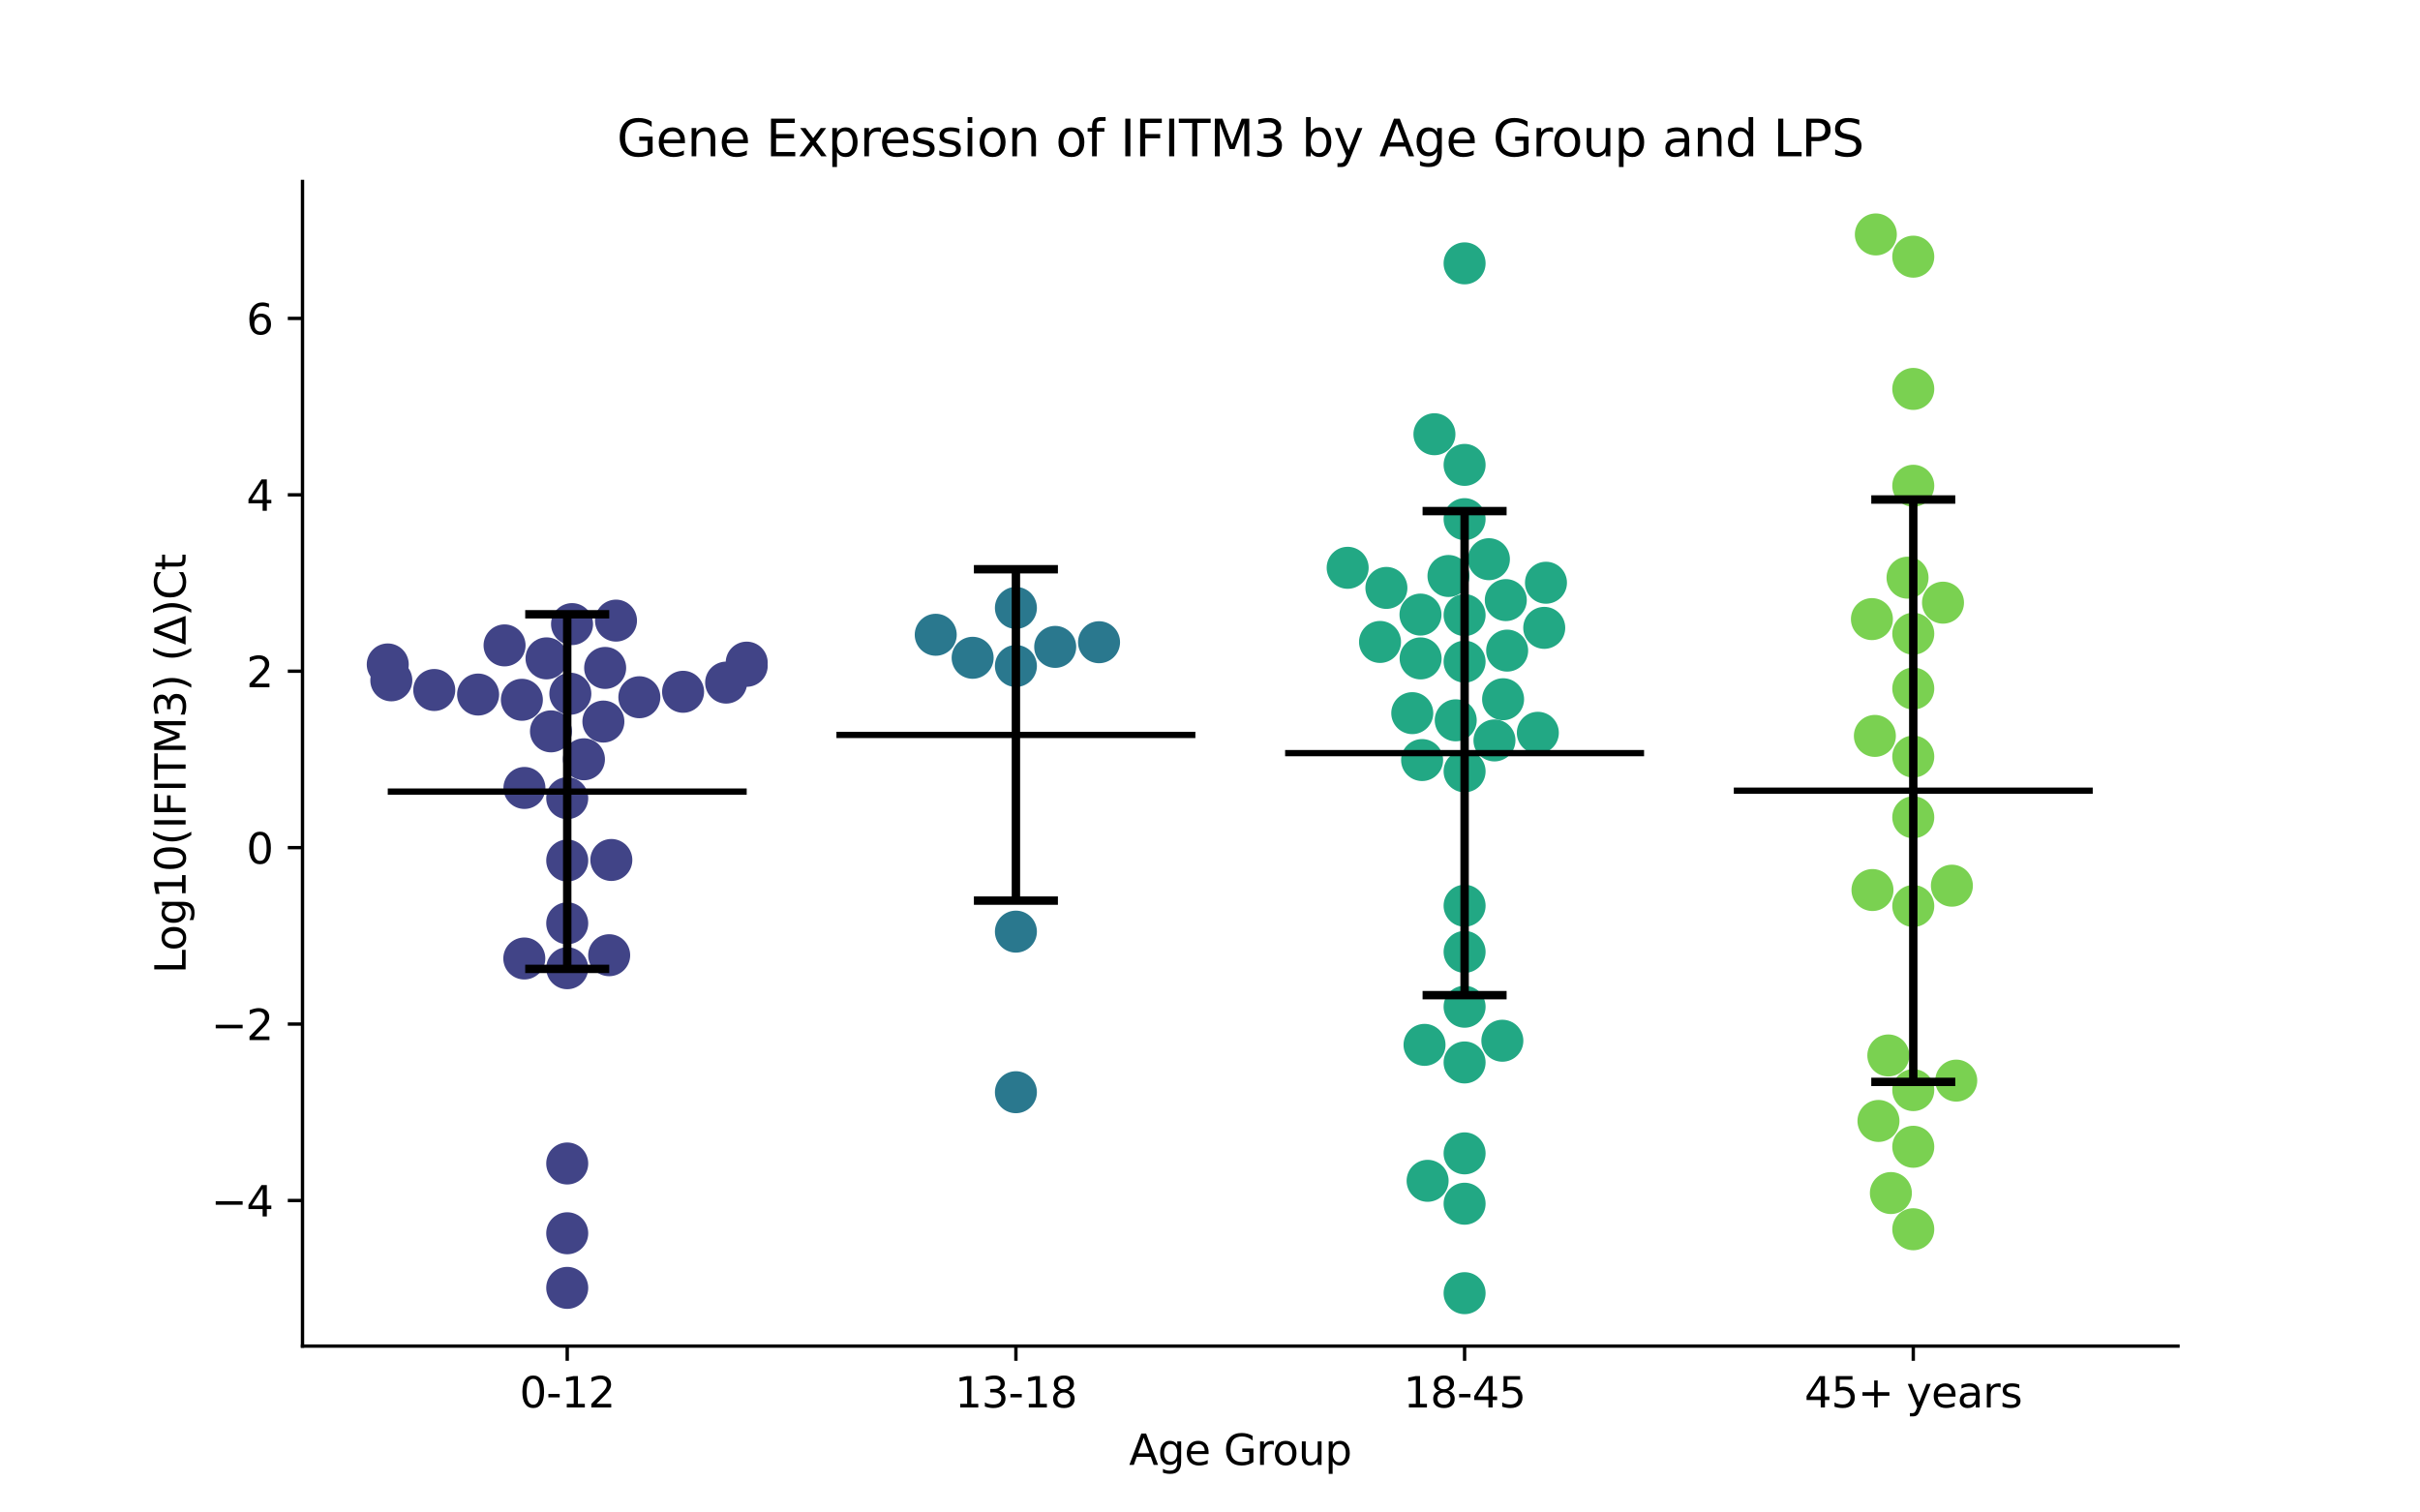 <?xml version="1.0" encoding="utf-8" standalone="no"?>
<!DOCTYPE svg PUBLIC "-//W3C//DTD SVG 1.1//EN"
  "http://www.w3.org/Graphics/SVG/1.1/DTD/svg11.dtd">
<svg xmlns:xlink="http://www.w3.org/1999/xlink" width="576pt" height="360pt" viewBox="0 0 576 360" xmlns="http://www.w3.org/2000/svg" version="1.1">
 <defs>
  <style type="text/css">*{stroke-linejoin: round; stroke-linecap: butt}</style>
 </defs>
 <g id="figure_1">
  <g id="patch_1">
   <path d="M 0 360 
L 576 360 
L 576 0 
L 0 0 
z
" style="fill: #ffffff"/>
  </g>
  <g id="axes_1">
   <g id="patch_2">
    <path d="M 72 320.4 
L 518.4 320.4 
L 518.4 43.2 
L 72 43.2 
z
" style="fill: #ffffff"/>
   </g>
   <g id="PathCollection_1">
    <defs>
     <path id="C0_0_b5fef7a6fe" d="M 0 5 
C 1.326 5 2.598 4.473 3.536 3.536 
C 4.473 2.598 5 1.326 5 -0 
C 5 -1.326 4.473 -2.598 3.536 -3.536 
C 2.598 -4.473 1.326 -5 0 -5 
C -1.326 -5 -2.598 -4.473 -3.536 -3.536 
C -4.473 -2.598 -5 -1.326 -5 0 
C -5 1.326 -4.473 2.598 -3.536 3.536 
C -2.598 4.473 -1.326 5 0 5 
z
"/>
    </defs>
    <g clip-path="url(#pae65659260)">
     <use xlink:href="#C0_0_b5fef7a6fe" x="152.177" y="165.957" style="fill: #414487"/>
    </g>
    <g clip-path="url(#pae65659260)">
     <use xlink:href="#C0_0_b5fef7a6fe" x="135.009" y="219.764" style="fill: #414487"/>
    </g>
    <g clip-path="url(#pae65659260)">
     <use xlink:href="#C0_0_b5fef7a6fe" x="144.993" y="227.361" style="fill: #414487"/>
    </g>
    <g clip-path="url(#pae65659260)">
     <use xlink:href="#C0_0_b5fef7a6fe" x="145.508" y="204.691" style="fill: #414487"/>
    </g>
    <g clip-path="url(#pae65659260)">
     <use xlink:href="#C0_0_b5fef7a6fe" x="144.037" y="158.98" style="fill: #414487"/>
    </g>
    <g clip-path="url(#pae65659260)">
     <use xlink:href="#C0_0_b5fef7a6fe" x="124.794" y="228.141" style="fill: #414487"/>
    </g>
    <g clip-path="url(#pae65659260)">
     <use xlink:href="#C0_0_b5fef7a6fe" x="135.009" y="230.456" style="fill: #414487"/>
    </g>
    <g clip-path="url(#pae65659260)">
     <use xlink:href="#C0_0_b5fef7a6fe" x="92.291" y="158.15" style="fill: #414487"/>
    </g>
    <g clip-path="url(#pae65659260)">
     <use xlink:href="#C0_0_b5fef7a6fe" x="93.14" y="161.934" style="fill: #414487"/>
    </g>
    <g clip-path="url(#pae65659260)">
     <use xlink:href="#C0_0_b5fef7a6fe" x="135.751" y="165.122" style="fill: #414487"/>
    </g>
    <g clip-path="url(#pae65659260)">
     <use xlink:href="#C0_0_b5fef7a6fe" x="143.616" y="171.747" style="fill: #414487"/>
    </g>
    <g clip-path="url(#pae65659260)">
     <use xlink:href="#C0_0_b5fef7a6fe" x="124.215" y="166.563" style="fill: #414487"/>
    </g>
    <g clip-path="url(#pae65659260)">
     <use xlink:href="#C0_0_b5fef7a6fe" x="135.009" y="293.541" style="fill: #414487"/>
    </g>
    <g clip-path="url(#pae65659260)">
     <use xlink:href="#C0_0_b5fef7a6fe" x="135.009" y="306.54" style="fill: #414487"/>
    </g>
    <g clip-path="url(#pae65659260)">
     <use xlink:href="#C0_0_b5fef7a6fe" x="130.081" y="156.705" style="fill: #414487"/>
    </g>
    <g clip-path="url(#pae65659260)">
     <use xlink:href="#C0_0_b5fef7a6fe" x="135.009" y="204.823" style="fill: #414487"/>
    </g>
    <g clip-path="url(#pae65659260)">
     <use xlink:href="#C0_0_b5fef7a6fe" x="135.009" y="276.933" style="fill: #414487"/>
    </g>
    <g clip-path="url(#pae65659260)">
     <use xlink:href="#C0_0_b5fef7a6fe" x="146.618" y="147.718" style="fill: #414487"/>
    </g>
    <g clip-path="url(#pae65659260)">
     <use xlink:href="#C0_0_b5fef7a6fe" x="135.009" y="189.977" style="fill: #414487"/>
    </g>
    <g clip-path="url(#pae65659260)">
     <use xlink:href="#C0_0_b5fef7a6fe" x="172.834" y="162.474" style="fill: #414487"/>
    </g>
    <g clip-path="url(#pae65659260)">
     <use xlink:href="#C0_0_b5fef7a6fe" x="113.797" y="165.317" style="fill: #414487"/>
    </g>
    <g clip-path="url(#pae65659260)">
     <use xlink:href="#C0_0_b5fef7a6fe" x="124.823" y="187.547" style="fill: #414487"/>
    </g>
    <g clip-path="url(#pae65659260)">
     <use xlink:href="#C0_0_b5fef7a6fe" x="131.141" y="174.078" style="fill: #414487"/>
    </g>
    <g clip-path="url(#pae65659260)">
     <use xlink:href="#C0_0_b5fef7a6fe" x="120.095" y="153.616" style="fill: #414487"/>
    </g>
    <g clip-path="url(#pae65659260)">
     <use xlink:href="#C0_0_b5fef7a6fe" x="138.988" y="180.723" style="fill: #414487"/>
    </g>
    <g clip-path="url(#pae65659260)">
     <use xlink:href="#C0_0_b5fef7a6fe" x="103.359" y="164.234" style="fill: #414487"/>
    </g>
    <g clip-path="url(#pae65659260)">
     <use xlink:href="#C0_0_b5fef7a6fe" x="162.588" y="164.657" style="fill: #414487"/>
    </g>
    <g clip-path="url(#pae65659260)">
     <use xlink:href="#C0_0_b5fef7a6fe" x="177.726" y="157.72" style="fill: #414487"/>
    </g>
    <g clip-path="url(#pae65659260)">
     <use xlink:href="#C0_0_b5fef7a6fe" x="177.726" y="158.475" style="fill: #414487"/>
    </g>
    <g clip-path="url(#pae65659260)">
     <use xlink:href="#C0_0_b5fef7a6fe" x="136.155" y="148.548" style="fill: #414487"/>
    </g>
   </g>
   <g id="PathCollection_2">
    <defs>
     <path id="C1_0_f30efcf7a9" d="M 0 5 
C 1.326 5 2.598 4.473 3.536 3.536 
C 4.473 2.598 5 1.326 5 -0 
C 5 -1.326 4.473 -2.598 3.536 -3.536 
C 2.598 -4.473 1.326 -5 0 -5 
C -1.326 -5 -2.598 -4.473 -3.536 -3.536 
C -4.473 -2.598 -5 -1.326 -5 0 
C -5 1.326 -4.473 2.598 -3.536 3.536 
C -2.598 4.473 -1.326 5 0 5 
z
"/>
    </defs>
    <g clip-path="url(#pae65659260)">
     <use xlink:href="#C1_0_f30efcf7a9" x="222.721" y="151.088" style="fill: #2a788e"/>
    </g>
    <g clip-path="url(#pae65659260)">
     <use xlink:href="#C1_0_f30efcf7a9" x="251.155" y="153.973" style="fill: #2a788e"/>
    </g>
    <g clip-path="url(#pae65659260)">
     <use xlink:href="#C1_0_f30efcf7a9" x="241.803" y="259.969" style="fill: #2a788e"/>
    </g>
    <g clip-path="url(#pae65659260)">
     <use xlink:href="#C1_0_f30efcf7a9" x="261.59" y="152.862" style="fill: #2a788e"/>
    </g>
    <g clip-path="url(#pae65659260)">
     <use xlink:href="#C1_0_f30efcf7a9" x="231.505" y="156.568" style="fill: #2a788e"/>
    </g>
    <g clip-path="url(#pae65659260)">
     <use xlink:href="#C1_0_f30efcf7a9" x="241.803" y="221.746" style="fill: #2a788e"/>
    </g>
    <g clip-path="url(#pae65659260)">
     <use xlink:href="#C1_0_f30efcf7a9" x="241.803" y="144.693" style="fill: #2a788e"/>
    </g>
    <g clip-path="url(#pae65659260)">
     <use xlink:href="#C1_0_f30efcf7a9" x="241.803" y="158.519" style="fill: #2a788e"/>
    </g>
   </g>
   <g id="PathCollection_3">
    <defs>
     <path id="C2_0_7b5f321990" d="M 0 5 
C 1.326 5 2.598 4.473 3.536 3.536 
C 4.473 2.598 5 1.326 5 -0 
C 5 -1.326 4.473 -2.598 3.536 -3.536 
C 2.598 -4.473 1.326 -5 0 -5 
C -1.326 -5 -2.598 -4.473 -3.536 -3.536 
C -4.473 -2.598 -5 -1.326 -5 0 
C -5 1.326 -4.473 2.598 -3.536 3.536 
C -2.598 4.473 -1.326 5 0 5 
z
"/>
    </defs>
    <g clip-path="url(#pae65659260)">
     <use xlink:href="#C2_0_7b5f321990" x="354.386" y="133.101" style="fill: #22a884"/>
    </g>
    <g clip-path="url(#pae65659260)">
     <use xlink:href="#C2_0_7b5f321990" x="357.76" y="166.431" style="fill: #22a884"/>
    </g>
    <g clip-path="url(#pae65659260)">
     <use xlink:href="#C2_0_7b5f321990" x="366.031" y="174.419" style="fill: #22a884"/>
    </g>
    <g clip-path="url(#pae65659260)">
     <use xlink:href="#C2_0_7b5f321990" x="344.761" y="137.097" style="fill: #22a884"/>
    </g>
    <g clip-path="url(#pae65659260)">
     <use xlink:href="#C2_0_7b5f321990" x="348.597" y="226.57" style="fill: #22a884"/>
    </g>
    <g clip-path="url(#pae65659260)">
     <use xlink:href="#C2_0_7b5f321990" x="348.597" y="110.654" style="fill: #22a884"/>
    </g>
    <g clip-path="url(#pae65659260)">
     <use xlink:href="#C2_0_7b5f321990" x="348.597" y="252.885" style="fill: #22a884"/>
    </g>
    <g clip-path="url(#pae65659260)">
     <use xlink:href="#C2_0_7b5f321990" x="348.597" y="215.582" style="fill: #22a884"/>
    </g>
    <g clip-path="url(#pae65659260)">
     <use xlink:href="#C2_0_7b5f321990" x="358.406" y="142.837" style="fill: #22a884"/>
    </g>
    <g clip-path="url(#pae65659260)">
     <use xlink:href="#C2_0_7b5f321990" x="338.484" y="180.907" style="fill: #22a884"/>
    </g>
    <g clip-path="url(#pae65659260)">
     <use xlink:href="#C2_0_7b5f321990" x="329.986" y="139.935" style="fill: #22a884"/>
    </g>
    <g clip-path="url(#pae65659260)">
     <use xlink:href="#C2_0_7b5f321990" x="348.597" y="183.597" style="fill: #22a884"/>
    </g>
    <g clip-path="url(#pae65659260)">
     <use xlink:href="#C2_0_7b5f321990" x="367.554" y="149.442" style="fill: #22a884"/>
    </g>
    <g clip-path="url(#pae65659260)">
     <use xlink:href="#C2_0_7b5f321990" x="346.489" y="171.45" style="fill: #22a884"/>
    </g>
    <g clip-path="url(#pae65659260)">
     <use xlink:href="#C2_0_7b5f321990" x="348.597" y="307.8" style="fill: #22a884"/>
    </g>
    <g clip-path="url(#pae65659260)">
     <use xlink:href="#C2_0_7b5f321990" x="357.585" y="247.715" style="fill: #22a884"/>
    </g>
    <g clip-path="url(#pae65659260)">
     <use xlink:href="#C2_0_7b5f321990" x="341.42" y="103.355" style="fill: #22a884"/>
    </g>
    <g clip-path="url(#pae65659260)">
     <use xlink:href="#C2_0_7b5f321990" x="348.597" y="146.406" style="fill: #22a884"/>
    </g>
    <g clip-path="url(#pae65659260)">
     <use xlink:href="#C2_0_7b5f321990" x="328.469" y="152.795" style="fill: #22a884"/>
    </g>
    <g clip-path="url(#pae65659260)">
     <use xlink:href="#C2_0_7b5f321990" x="336.143" y="169.743" style="fill: #22a884"/>
    </g>
    <g clip-path="url(#pae65659260)">
     <use xlink:href="#C2_0_7b5f321990" x="348.597" y="239.62" style="fill: #22a884"/>
    </g>
    <g clip-path="url(#pae65659260)">
     <use xlink:href="#C2_0_7b5f321990" x="348.597" y="274.523" style="fill: #22a884"/>
    </g>
    <g clip-path="url(#pae65659260)">
     <use xlink:href="#C2_0_7b5f321990" x="348.597" y="123.567" style="fill: #22a884"/>
    </g>
    <g clip-path="url(#pae65659260)">
     <use xlink:href="#C2_0_7b5f321990" x="358.728" y="154.859" style="fill: #22a884"/>
    </g>
    <g clip-path="url(#pae65659260)">
     <use xlink:href="#C2_0_7b5f321990" x="339.062" y="248.698" style="fill: #22a884"/>
    </g>
    <g clip-path="url(#pae65659260)">
     <use xlink:href="#C2_0_7b5f321990" x="348.597" y="286.509" style="fill: #22a884"/>
    </g>
    <g clip-path="url(#pae65659260)">
     <use xlink:href="#C2_0_7b5f321990" x="355.707" y="176.238" style="fill: #22a884"/>
    </g>
    <g clip-path="url(#pae65659260)">
     <use xlink:href="#C2_0_7b5f321990" x="348.597" y="62.684" style="fill: #22a884"/>
    </g>
    <g clip-path="url(#pae65659260)">
     <use xlink:href="#C2_0_7b5f321990" x="348.597" y="157.488" style="fill: #22a884"/>
    </g>
    <g clip-path="url(#pae65659260)">
     <use xlink:href="#C2_0_7b5f321990" x="338.129" y="156.715" style="fill: #22a884"/>
    </g>
    <g clip-path="url(#pae65659260)">
     <use xlink:href="#C2_0_7b5f321990" x="367.966" y="138.702" style="fill: #22a884"/>
    </g>
    <g clip-path="url(#pae65659260)">
     <use xlink:href="#C2_0_7b5f321990" x="320.766" y="135.149" style="fill: #22a884"/>
    </g>
    <g clip-path="url(#pae65659260)">
     <use xlink:href="#C2_0_7b5f321990" x="338.098" y="146.284" style="fill: #22a884"/>
    </g>
    <g clip-path="url(#pae65659260)">
     <use xlink:href="#C2_0_7b5f321990" x="339.795" y="281.057" style="fill: #22a884"/>
    </g>
   </g>
   <g id="PathCollection_4">
    <defs>
     <path id="C3_0_688015a60b" d="M 0 5 
C 1.326 5 2.598 4.473 3.536 3.536 
C 4.473 2.598 5 1.326 5 -0 
C 5 -1.326 4.473 -2.598 3.536 -3.536 
C 2.598 -4.473 1.326 -5 0 -5 
C -1.326 -5 -2.598 -4.473 -3.536 -3.536 
C -4.473 -2.598 -5 -1.326 -5 0 
C -5 1.326 -4.473 2.598 -3.536 3.536 
C -2.598 4.473 -1.326 5 0 5 
z
"/>
    </defs>
    <g clip-path="url(#pae65659260)">
     <use xlink:href="#C3_0_688015a60b" x="455.391" y="150.837" style="fill: #7ad151"/>
    </g>
    <g clip-path="url(#pae65659260)">
     <use xlink:href="#C3_0_688015a60b" x="455.391" y="61.092" style="fill: #7ad151"/>
    </g>
    <g clip-path="url(#pae65659260)">
     <use xlink:href="#C3_0_688015a60b" x="462.466" y="143.447" style="fill: #7ad151"/>
    </g>
    <g clip-path="url(#pae65659260)">
     <use xlink:href="#C3_0_688015a60b" x="464.581" y="210.811" style="fill: #7ad151"/>
    </g>
    <g clip-path="url(#pae65659260)">
     <use xlink:href="#C3_0_688015a60b" x="455.391" y="292.586" style="fill: #7ad151"/>
    </g>
    <g clip-path="url(#pae65659260)">
     <use xlink:href="#C3_0_688015a60b" x="445.681" y="211.845" style="fill: #7ad151"/>
    </g>
    <g clip-path="url(#pae65659260)">
     <use xlink:href="#C3_0_688015a60b" x="455.391" y="92.572" style="fill: #7ad151"/>
    </g>
    <g clip-path="url(#pae65659260)">
     <use xlink:href="#C3_0_688015a60b" x="455.391" y="115.622" style="fill: #7ad151"/>
    </g>
    <g clip-path="url(#pae65659260)">
     <use xlink:href="#C3_0_688015a60b" x="455.391" y="163.888" style="fill: #7ad151"/>
    </g>
    <g clip-path="url(#pae65659260)">
     <use xlink:href="#C3_0_688015a60b" x="447.109" y="266.807" style="fill: #7ad151"/>
    </g>
    <g clip-path="url(#pae65659260)">
     <use xlink:href="#C3_0_688015a60b" x="455.391" y="272.953" style="fill: #7ad151"/>
    </g>
    <g clip-path="url(#pae65659260)">
     <use xlink:href="#C3_0_688015a60b" x="455.391" y="259.468" style="fill: #7ad151"/>
    </g>
    <g clip-path="url(#pae65659260)">
     <use xlink:href="#C3_0_688015a60b" x="445.547" y="147.358" style="fill: #7ad151"/>
    </g>
    <g clip-path="url(#pae65659260)">
     <use xlink:href="#C3_0_688015a60b" x="454.025" y="137.499" style="fill: #7ad151"/>
    </g>
    <g clip-path="url(#pae65659260)">
     <use xlink:href="#C3_0_688015a60b" x="455.391" y="194.531" style="fill: #7ad151"/>
    </g>
    <g clip-path="url(#pae65659260)">
     <use xlink:href="#C3_0_688015a60b" x="465.619" y="257.206" style="fill: #7ad151"/>
    </g>
    <g clip-path="url(#pae65659260)">
     <use xlink:href="#C3_0_688015a60b" x="455.391" y="180.083" style="fill: #7ad151"/>
    </g>
    <g clip-path="url(#pae65659260)">
     <use xlink:href="#C3_0_688015a60b" x="455.391" y="215.648" style="fill: #7ad151"/>
    </g>
    <g clip-path="url(#pae65659260)">
     <use xlink:href="#C3_0_688015a60b" x="446.482" y="55.8" style="fill: #7ad151"/>
    </g>
    <g clip-path="url(#pae65659260)">
     <use xlink:href="#C3_0_688015a60b" x="449.456" y="251.219" style="fill: #7ad151"/>
    </g>
    <g clip-path="url(#pae65659260)">
     <use xlink:href="#C3_0_688015a60b" x="446.251" y="175.161" style="fill: #7ad151"/>
    </g>
    <g clip-path="url(#pae65659260)">
     <use xlink:href="#C3_0_688015a60b" x="450.06" y="283.97" style="fill: #7ad151"/>
    </g>
   </g>
   <g id="matplotlib.axis_1">
    <g id="xtick_1">
     <g id="line2d_1">
      <defs>
       <path id="m6d17807dd4" d="M 0 0 
L 0 3.5 
" style="stroke: #000000; stroke-width: 0.8"/>
      </defs>
      <g>
       <use xlink:href="#m6d17807dd4" x="135.009" y="320.4" style="stroke: #000000; stroke-width: 0.8"/>
      </g>
     </g>
     <g id="text_1">
      <!-- 0-12 -->
      <g transform="translate(123.661 334.998) scale(0.1 -0.1)">
       <defs>
        <path id="DejaVuSans-30" d="M 2034 4250 
Q 1547 4250 1301 3770 
Q 1056 3291 1056 2328 
Q 1056 1369 1301 889 
Q 1547 409 2034 409 
Q 2525 409 2770 889 
Q 3016 1369 3016 2328 
Q 3016 3291 2770 3770 
Q 2525 4250 2034 4250 
z
M 2034 4750 
Q 2819 4750 3233 4129 
Q 3647 3509 3647 2328 
Q 3647 1150 3233 529 
Q 2819 -91 2034 -91 
Q 1250 -91 836 529 
Q 422 1150 422 2328 
Q 422 3509 836 4129 
Q 1250 4750 2034 4750 
z
" transform="scale(0.016)"/>
        <path id="DejaVuSans-2d" d="M 313 2009 
L 1997 2009 
L 1997 1497 
L 313 1497 
L 313 2009 
z
" transform="scale(0.016)"/>
        <path id="DejaVuSans-31" d="M 794 531 
L 1825 531 
L 1825 4091 
L 703 3866 
L 703 4441 
L 1819 4666 
L 2450 4666 
L 2450 531 
L 3481 531 
L 3481 0 
L 794 0 
L 794 531 
z
" transform="scale(0.016)"/>
        <path id="DejaVuSans-32" d="M 1228 531 
L 3431 531 
L 3431 0 
L 469 0 
L 469 531 
Q 828 903 1448 1529 
Q 2069 2156 2228 2338 
Q 2531 2678 2651 2914 
Q 2772 3150 2772 3378 
Q 2772 3750 2511 3984 
Q 2250 4219 1831 4219 
Q 1534 4219 1204 4116 
Q 875 4013 500 3803 
L 500 4441 
Q 881 4594 1212 4672 
Q 1544 4750 1819 4750 
Q 2544 4750 2975 4387 
Q 3406 4025 3406 3419 
Q 3406 3131 3298 2873 
Q 3191 2616 2906 2266 
Q 2828 2175 2409 1742 
Q 1991 1309 1228 531 
z
" transform="scale(0.016)"/>
       </defs>
       <use xlink:href="#DejaVuSans-30"/>
       <use xlink:href="#DejaVuSans-2d" x="63.623"/>
       <use xlink:href="#DejaVuSans-31" x="99.707"/>
       <use xlink:href="#DejaVuSans-32" x="163.33"/>
      </g>
     </g>
    </g>
    <g id="xtick_2">
     <g id="line2d_2">
      <g>
       <use xlink:href="#m6d17807dd4" x="241.803" y="320.4" style="stroke: #000000; stroke-width: 0.8"/>
      </g>
     </g>
     <g id="text_2">
      <!-- 13-18 -->
      <g transform="translate(227.274 334.998) scale(0.1 -0.1)">
       <defs>
        <path id="DejaVuSans-33" d="M 2597 2516 
Q 3050 2419 3304 2112 
Q 3559 1806 3559 1356 
Q 3559 666 3084 287 
Q 2609 -91 1734 -91 
Q 1441 -91 1130 -33 
Q 819 25 488 141 
L 488 750 
Q 750 597 1062 519 
Q 1375 441 1716 441 
Q 2309 441 2620 675 
Q 2931 909 2931 1356 
Q 2931 1769 2642 2001 
Q 2353 2234 1838 2234 
L 1294 2234 
L 1294 2753 
L 1863 2753 
Q 2328 2753 2575 2939 
Q 2822 3125 2822 3475 
Q 2822 3834 2567 4026 
Q 2313 4219 1838 4219 
Q 1578 4219 1281 4162 
Q 984 4106 628 3988 
L 628 4550 
Q 988 4650 1302 4700 
Q 1616 4750 1894 4750 
Q 2613 4750 3031 4423 
Q 3450 4097 3450 3541 
Q 3450 3153 3228 2886 
Q 3006 2619 2597 2516 
z
" transform="scale(0.016)"/>
        <path id="DejaVuSans-38" d="M 2034 2216 
Q 1584 2216 1326 1975 
Q 1069 1734 1069 1313 
Q 1069 891 1326 650 
Q 1584 409 2034 409 
Q 2484 409 2743 651 
Q 3003 894 3003 1313 
Q 3003 1734 2745 1975 
Q 2488 2216 2034 2216 
z
M 1403 2484 
Q 997 2584 770 2862 
Q 544 3141 544 3541 
Q 544 4100 942 4425 
Q 1341 4750 2034 4750 
Q 2731 4750 3128 4425 
Q 3525 4100 3525 3541 
Q 3525 3141 3298 2862 
Q 3072 2584 2669 2484 
Q 3125 2378 3379 2068 
Q 3634 1759 3634 1313 
Q 3634 634 3220 271 
Q 2806 -91 2034 -91 
Q 1263 -91 848 271 
Q 434 634 434 1313 
Q 434 1759 690 2068 
Q 947 2378 1403 2484 
z
M 1172 3481 
Q 1172 3119 1398 2916 
Q 1625 2713 2034 2713 
Q 2441 2713 2670 2916 
Q 2900 3119 2900 3481 
Q 2900 3844 2670 4047 
Q 2441 4250 2034 4250 
Q 1625 4250 1398 4047 
Q 1172 3844 1172 3481 
z
" transform="scale(0.016)"/>
       </defs>
       <use xlink:href="#DejaVuSans-31"/>
       <use xlink:href="#DejaVuSans-33" x="63.623"/>
       <use xlink:href="#DejaVuSans-2d" x="127.246"/>
       <use xlink:href="#DejaVuSans-31" x="163.33"/>
       <use xlink:href="#DejaVuSans-38" x="226.953"/>
      </g>
     </g>
    </g>
    <g id="xtick_3">
     <g id="line2d_3">
      <g>
       <use xlink:href="#m6d17807dd4" x="348.597" y="320.4" style="stroke: #000000; stroke-width: 0.8"/>
      </g>
     </g>
     <g id="text_3">
      <!-- 18-45 -->
      <g transform="translate(334.068 334.998) scale(0.1 -0.1)">
       <defs>
        <path id="DejaVuSans-34" d="M 2419 4116 
L 825 1625 
L 2419 1625 
L 2419 4116 
z
M 2253 4666 
L 3047 4666 
L 3047 1625 
L 3713 1625 
L 3713 1100 
L 3047 1100 
L 3047 0 
L 2419 0 
L 2419 1100 
L 313 1100 
L 313 1709 
L 2253 4666 
z
" transform="scale(0.016)"/>
        <path id="DejaVuSans-35" d="M 691 4666 
L 3169 4666 
L 3169 4134 
L 1269 4134 
L 1269 2991 
Q 1406 3038 1543 3061 
Q 1681 3084 1819 3084 
Q 2600 3084 3056 2656 
Q 3513 2228 3513 1497 
Q 3513 744 3044 326 
Q 2575 -91 1722 -91 
Q 1428 -91 1123 -41 
Q 819 9 494 109 
L 494 744 
Q 775 591 1075 516 
Q 1375 441 1709 441 
Q 2250 441 2565 725 
Q 2881 1009 2881 1497 
Q 2881 1984 2565 2268 
Q 2250 2553 1709 2553 
Q 1456 2553 1204 2497 
Q 953 2441 691 2322 
L 691 4666 
z
" transform="scale(0.016)"/>
       </defs>
       <use xlink:href="#DejaVuSans-31"/>
       <use xlink:href="#DejaVuSans-38" x="63.623"/>
       <use xlink:href="#DejaVuSans-2d" x="127.246"/>
       <use xlink:href="#DejaVuSans-34" x="163.33"/>
       <use xlink:href="#DejaVuSans-35" x="226.953"/>
      </g>
     </g>
    </g>
    <g id="xtick_4">
     <g id="line2d_4">
      <g>
       <use xlink:href="#m6d17807dd4" x="455.391" y="320.4" style="stroke: #000000; stroke-width: 0.8"/>
      </g>
     </g>
     <g id="text_4">
      <!-- 45+ years -->
      <g transform="translate(429.49 334.998) scale(0.1 -0.1)">
       <defs>
        <path id="DejaVuSans-2b" d="M 2944 4013 
L 2944 2272 
L 4684 2272 
L 4684 1741 
L 2944 1741 
L 2944 0 
L 2419 0 
L 2419 1741 
L 678 1741 
L 678 2272 
L 2419 2272 
L 2419 4013 
L 2944 4013 
z
" transform="scale(0.016)"/>
        <path id="DejaVuSans-20" transform="scale(0.016)"/>
        <path id="DejaVuSans-79" d="M 2059 -325 
Q 1816 -950 1584 -1140 
Q 1353 -1331 966 -1331 
L 506 -1331 
L 506 -850 
L 844 -850 
Q 1081 -850 1212 -737 
Q 1344 -625 1503 -206 
L 1606 56 
L 191 3500 
L 800 3500 
L 1894 763 
L 2988 3500 
L 3597 3500 
L 2059 -325 
z
" transform="scale(0.016)"/>
        <path id="DejaVuSans-65" d="M 3597 1894 
L 3597 1613 
L 953 1613 
Q 991 1019 1311 708 
Q 1631 397 2203 397 
Q 2534 397 2845 478 
Q 3156 559 3463 722 
L 3463 178 
Q 3153 47 2828 -22 
Q 2503 -91 2169 -91 
Q 1331 -91 842 396 
Q 353 884 353 1716 
Q 353 2575 817 3079 
Q 1281 3584 2069 3584 
Q 2775 3584 3186 3129 
Q 3597 2675 3597 1894 
z
M 3022 2063 
Q 3016 2534 2758 2815 
Q 2500 3097 2075 3097 
Q 1594 3097 1305 2825 
Q 1016 2553 972 2059 
L 3022 2063 
z
" transform="scale(0.016)"/>
        <path id="DejaVuSans-61" d="M 2194 1759 
Q 1497 1759 1228 1600 
Q 959 1441 959 1056 
Q 959 750 1161 570 
Q 1363 391 1709 391 
Q 2188 391 2477 730 
Q 2766 1069 2766 1631 
L 2766 1759 
L 2194 1759 
z
M 3341 1997 
L 3341 0 
L 2766 0 
L 2766 531 
Q 2569 213 2275 61 
Q 1981 -91 1556 -91 
Q 1019 -91 701 211 
Q 384 513 384 1019 
Q 384 1609 779 1909 
Q 1175 2209 1959 2209 
L 2766 2209 
L 2766 2266 
Q 2766 2663 2505 2880 
Q 2244 3097 1772 3097 
Q 1472 3097 1187 3025 
Q 903 2953 641 2809 
L 641 3341 
Q 956 3463 1253 3523 
Q 1550 3584 1831 3584 
Q 2591 3584 2966 3190 
Q 3341 2797 3341 1997 
z
" transform="scale(0.016)"/>
        <path id="DejaVuSans-72" d="M 2631 2963 
Q 2534 3019 2420 3045 
Q 2306 3072 2169 3072 
Q 1681 3072 1420 2755 
Q 1159 2438 1159 1844 
L 1159 0 
L 581 0 
L 581 3500 
L 1159 3500 
L 1159 2956 
Q 1341 3275 1631 3429 
Q 1922 3584 2338 3584 
Q 2397 3584 2469 3576 
Q 2541 3569 2628 3553 
L 2631 2963 
z
" transform="scale(0.016)"/>
        <path id="DejaVuSans-73" d="M 2834 3397 
L 2834 2853 
Q 2591 2978 2328 3040 
Q 2066 3103 1784 3103 
Q 1356 3103 1142 2972 
Q 928 2841 928 2578 
Q 928 2378 1081 2264 
Q 1234 2150 1697 2047 
L 1894 2003 
Q 2506 1872 2764 1633 
Q 3022 1394 3022 966 
Q 3022 478 2636 193 
Q 2250 -91 1575 -91 
Q 1294 -91 989 -36 
Q 684 19 347 128 
L 347 722 
Q 666 556 975 473 
Q 1284 391 1588 391 
Q 1994 391 2212 530 
Q 2431 669 2431 922 
Q 2431 1156 2273 1281 
Q 2116 1406 1581 1522 
L 1381 1569 
Q 847 1681 609 1914 
Q 372 2147 372 2553 
Q 372 3047 722 3315 
Q 1072 3584 1716 3584 
Q 2034 3584 2315 3537 
Q 2597 3491 2834 3397 
z
" transform="scale(0.016)"/>
       </defs>
       <use xlink:href="#DejaVuSans-34"/>
       <use xlink:href="#DejaVuSans-35" x="63.623"/>
       <use xlink:href="#DejaVuSans-2b" x="127.246"/>
       <use xlink:href="#DejaVuSans-20" x="211.035"/>
       <use xlink:href="#DejaVuSans-79" x="242.822"/>
       <use xlink:href="#DejaVuSans-65" x="302.002"/>
       <use xlink:href="#DejaVuSans-61" x="363.525"/>
       <use xlink:href="#DejaVuSans-72" x="424.805"/>
       <use xlink:href="#DejaVuSans-73" x="465.918"/>
      </g>
     </g>
    </g>
    <g id="text_5">
     <!-- Age Group -->
     <g transform="translate(268.72 348.677) scale(0.1 -0.1)">
      <defs>
       <path id="DejaVuSans-41" d="M 2188 4044 
L 1331 1722 
L 3047 1722 
L 2188 4044 
z
M 1831 4666 
L 2547 4666 
L 4325 0 
L 3669 0 
L 3244 1197 
L 1141 1197 
L 716 0 
L 50 0 
L 1831 4666 
z
" transform="scale(0.016)"/>
       <path id="DejaVuSans-67" d="M 2906 1791 
Q 2906 2416 2648 2759 
Q 2391 3103 1925 3103 
Q 1463 3103 1205 2759 
Q 947 2416 947 1791 
Q 947 1169 1205 825 
Q 1463 481 1925 481 
Q 2391 481 2648 825 
Q 2906 1169 2906 1791 
z
M 3481 434 
Q 3481 -459 3084 -895 
Q 2688 -1331 1869 -1331 
Q 1566 -1331 1297 -1286 
Q 1028 -1241 775 -1147 
L 775 -588 
Q 1028 -725 1275 -790 
Q 1522 -856 1778 -856 
Q 2344 -856 2625 -561 
Q 2906 -266 2906 331 
L 2906 616 
Q 2728 306 2450 153 
Q 2172 0 1784 0 
Q 1141 0 747 490 
Q 353 981 353 1791 
Q 353 2603 747 3093 
Q 1141 3584 1784 3584 
Q 2172 3584 2450 3431 
Q 2728 3278 2906 2969 
L 2906 3500 
L 3481 3500 
L 3481 434 
z
" transform="scale(0.016)"/>
       <path id="DejaVuSans-47" d="M 3809 666 
L 3809 1919 
L 2778 1919 
L 2778 2438 
L 4434 2438 
L 4434 434 
Q 4069 175 3628 42 
Q 3188 -91 2688 -91 
Q 1594 -91 976 548 
Q 359 1188 359 2328 
Q 359 3472 976 4111 
Q 1594 4750 2688 4750 
Q 3144 4750 3555 4637 
Q 3966 4525 4313 4306 
L 4313 3634 
Q 3963 3931 3569 4081 
Q 3175 4231 2741 4231 
Q 1884 4231 1454 3753 
Q 1025 3275 1025 2328 
Q 1025 1384 1454 906 
Q 1884 428 2741 428 
Q 3075 428 3337 486 
Q 3600 544 3809 666 
z
" transform="scale(0.016)"/>
       <path id="DejaVuSans-6f" d="M 1959 3097 
Q 1497 3097 1228 2736 
Q 959 2375 959 1747 
Q 959 1119 1226 758 
Q 1494 397 1959 397 
Q 2419 397 2687 759 
Q 2956 1122 2956 1747 
Q 2956 2369 2687 2733 
Q 2419 3097 1959 3097 
z
M 1959 3584 
Q 2709 3584 3137 3096 
Q 3566 2609 3566 1747 
Q 3566 888 3137 398 
Q 2709 -91 1959 -91 
Q 1206 -91 779 398 
Q 353 888 353 1747 
Q 353 2609 779 3096 
Q 1206 3584 1959 3584 
z
" transform="scale(0.016)"/>
       <path id="DejaVuSans-75" d="M 544 1381 
L 544 3500 
L 1119 3500 
L 1119 1403 
Q 1119 906 1312 657 
Q 1506 409 1894 409 
Q 2359 409 2629 706 
Q 2900 1003 2900 1516 
L 2900 3500 
L 3475 3500 
L 3475 0 
L 2900 0 
L 2900 538 
Q 2691 219 2414 64 
Q 2138 -91 1772 -91 
Q 1169 -91 856 284 
Q 544 659 544 1381 
z
M 1991 3584 
L 1991 3584 
z
" transform="scale(0.016)"/>
       <path id="DejaVuSans-70" d="M 1159 525 
L 1159 -1331 
L 581 -1331 
L 581 3500 
L 1159 3500 
L 1159 2969 
Q 1341 3281 1617 3432 
Q 1894 3584 2278 3584 
Q 2916 3584 3314 3078 
Q 3713 2572 3713 1747 
Q 3713 922 3314 415 
Q 2916 -91 2278 -91 
Q 1894 -91 1617 61 
Q 1341 213 1159 525 
z
M 3116 1747 
Q 3116 2381 2855 2742 
Q 2594 3103 2138 3103 
Q 1681 3103 1420 2742 
Q 1159 2381 1159 1747 
Q 1159 1113 1420 752 
Q 1681 391 2138 391 
Q 2594 391 2855 752 
Q 3116 1113 3116 1747 
z
" transform="scale(0.016)"/>
      </defs>
      <use xlink:href="#DejaVuSans-41"/>
      <use xlink:href="#DejaVuSans-67" x="68.408"/>
      <use xlink:href="#DejaVuSans-65" x="131.885"/>
      <use xlink:href="#DejaVuSans-20" x="193.408"/>
      <use xlink:href="#DejaVuSans-47" x="225.195"/>
      <use xlink:href="#DejaVuSans-72" x="302.686"/>
      <use xlink:href="#DejaVuSans-6f" x="341.549"/>
      <use xlink:href="#DejaVuSans-75" x="402.73"/>
      <use xlink:href="#DejaVuSans-70" x="466.109"/>
     </g>
    </g>
   </g>
   <g id="matplotlib.axis_2">
    <g id="ytick_1">
     <g id="line2d_5">
      <defs>
       <path id="mb81389a78b" d="M 0 0 
L -3.5 0 
" style="stroke: #000000; stroke-width: 0.8"/>
      </defs>
      <g>
       <use xlink:href="#mb81389a78b" x="72" y="285.743" style="stroke: #000000; stroke-width: 0.8"/>
      </g>
     </g>
     <g id="text_6">
      <!-- −4 -->
      <g transform="translate(50.258 289.542) scale(0.1 -0.1)">
       <defs>
        <path id="DejaVuSans-2212" d="M 678 2272 
L 4684 2272 
L 4684 1741 
L 678 1741 
L 678 2272 
z
" transform="scale(0.016)"/>
       </defs>
       <use xlink:href="#DejaVuSans-2212"/>
       <use xlink:href="#DejaVuSans-34" x="83.789"/>
      </g>
     </g>
    </g>
    <g id="ytick_2">
     <g id="line2d_6">
      <g>
       <use xlink:href="#mb81389a78b" x="72" y="243.75" style="stroke: #000000; stroke-width: 0.8"/>
      </g>
     </g>
     <g id="text_7">
      <!-- −2 -->
      <g transform="translate(50.258 247.55) scale(0.1 -0.1)">
       <use xlink:href="#DejaVuSans-2212"/>
       <use xlink:href="#DejaVuSans-32" x="83.789"/>
      </g>
     </g>
    </g>
    <g id="ytick_3">
     <g id="line2d_7">
      <g>
       <use xlink:href="#mb81389a78b" x="72" y="201.758" style="stroke: #000000; stroke-width: 0.8"/>
      </g>
     </g>
     <g id="text_8">
      <!-- 0 -->
      <g transform="translate(58.638 205.557) scale(0.1 -0.1)">
       <use xlink:href="#DejaVuSans-30"/>
      </g>
     </g>
    </g>
    <g id="ytick_4">
     <g id="line2d_8">
      <g>
       <use xlink:href="#mb81389a78b" x="72" y="159.766" style="stroke: #000000; stroke-width: 0.8"/>
      </g>
     </g>
     <g id="text_9">
      <!-- 2 -->
      <g transform="translate(58.638 163.565) scale(0.1 -0.1)">
       <use xlink:href="#DejaVuSans-32"/>
      </g>
     </g>
    </g>
    <g id="ytick_5">
     <g id="line2d_9">
      <g>
       <use xlink:href="#mb81389a78b" x="72" y="117.774" style="stroke: #000000; stroke-width: 0.8"/>
      </g>
     </g>
     <g id="text_10">
      <!-- 4 -->
      <g transform="translate(58.638 121.573) scale(0.1 -0.1)">
       <use xlink:href="#DejaVuSans-34"/>
      </g>
     </g>
    </g>
    <g id="ytick_6">
     <g id="line2d_10">
      <g>
       <use xlink:href="#mb81389a78b" x="72" y="75.781" style="stroke: #000000; stroke-width: 0.8"/>
      </g>
     </g>
     <g id="text_11">
      <!-- 6 -->
      <g transform="translate(58.638 79.58) scale(0.1 -0.1)">
       <defs>
        <path id="DejaVuSans-36" d="M 2113 2584 
Q 1688 2584 1439 2293 
Q 1191 2003 1191 1497 
Q 1191 994 1439 701 
Q 1688 409 2113 409 
Q 2538 409 2786 701 
Q 3034 994 3034 1497 
Q 3034 2003 2786 2293 
Q 2538 2584 2113 2584 
z
M 3366 4563 
L 3366 3988 
Q 3128 4100 2886 4159 
Q 2644 4219 2406 4219 
Q 1781 4219 1451 3797 
Q 1122 3375 1075 2522 
Q 1259 2794 1537 2939 
Q 1816 3084 2150 3084 
Q 2853 3084 3261 2657 
Q 3669 2231 3669 1497 
Q 3669 778 3244 343 
Q 2819 -91 2113 -91 
Q 1303 -91 875 529 
Q 447 1150 447 2328 
Q 447 3434 972 4092 
Q 1497 4750 2381 4750 
Q 2619 4750 2861 4703 
Q 3103 4656 3366 4563 
z
" transform="scale(0.016)"/>
       </defs>
       <use xlink:href="#DejaVuSans-36"/>
      </g>
     </g>
    </g>
    <g id="text_12">
     <!-- Log10(IFITM3) (Δ)Ct -->
     <g transform="translate(44.178 231.734) rotate(-90) scale(0.1 -0.1)">
      <defs>
       <path id="DejaVuSans-4c" d="M 628 4666 
L 1259 4666 
L 1259 531 
L 3531 531 
L 3531 0 
L 628 0 
L 628 4666 
z
" transform="scale(0.016)"/>
       <path id="DejaVuSans-28" d="M 1984 4856 
Q 1566 4138 1362 3434 
Q 1159 2731 1159 2009 
Q 1159 1288 1364 580 
Q 1569 -128 1984 -844 
L 1484 -844 
Q 1016 -109 783 600 
Q 550 1309 550 2009 
Q 550 2706 781 3412 
Q 1013 4119 1484 4856 
L 1984 4856 
z
" transform="scale(0.016)"/>
       <path id="DejaVuSans-49" d="M 628 4666 
L 1259 4666 
L 1259 0 
L 628 0 
L 628 4666 
z
" transform="scale(0.016)"/>
       <path id="DejaVuSans-46" d="M 628 4666 
L 3309 4666 
L 3309 4134 
L 1259 4134 
L 1259 2759 
L 3109 2759 
L 3109 2228 
L 1259 2228 
L 1259 0 
L 628 0 
L 628 4666 
z
" transform="scale(0.016)"/>
       <path id="DejaVuSans-54" d="M -19 4666 
L 3928 4666 
L 3928 4134 
L 2272 4134 
L 2272 0 
L 1638 0 
L 1638 4134 
L -19 4134 
L -19 4666 
z
" transform="scale(0.016)"/>
       <path id="DejaVuSans-4d" d="M 628 4666 
L 1569 4666 
L 2759 1491 
L 3956 4666 
L 4897 4666 
L 4897 0 
L 4281 0 
L 4281 4097 
L 3078 897 
L 2444 897 
L 1241 4097 
L 1241 0 
L 628 0 
L 628 4666 
z
" transform="scale(0.016)"/>
       <path id="DejaVuSans-29" d="M 513 4856 
L 1013 4856 
Q 1481 4119 1714 3412 
Q 1947 2706 1947 2009 
Q 1947 1309 1714 600 
Q 1481 -109 1013 -844 
L 513 -844 
Q 928 -128 1133 580 
Q 1338 1288 1338 2009 
Q 1338 2731 1133 3434 
Q 928 4138 513 4856 
z
" transform="scale(0.016)"/>
       <path id="DejaVuSans-394" d="M 2188 4044 
L 906 525 
L 3472 525 
L 2188 4044 
z
M 50 0 
L 1831 4666 
L 2547 4666 
L 4325 0 
L 50 0 
z
" transform="scale(0.016)"/>
       <path id="DejaVuSans-43" d="M 4122 4306 
L 4122 3641 
Q 3803 3938 3442 4084 
Q 3081 4231 2675 4231 
Q 1875 4231 1450 3742 
Q 1025 3253 1025 2328 
Q 1025 1406 1450 917 
Q 1875 428 2675 428 
Q 3081 428 3442 575 
Q 3803 722 4122 1019 
L 4122 359 
Q 3791 134 3420 21 
Q 3050 -91 2638 -91 
Q 1578 -91 968 557 
Q 359 1206 359 2328 
Q 359 3453 968 4101 
Q 1578 4750 2638 4750 
Q 3056 4750 3426 4639 
Q 3797 4528 4122 4306 
z
" transform="scale(0.016)"/>
       <path id="DejaVuSans-74" d="M 1172 4494 
L 1172 3500 
L 2356 3500 
L 2356 3053 
L 1172 3053 
L 1172 1153 
Q 1172 725 1289 603 
Q 1406 481 1766 481 
L 2356 481 
L 2356 0 
L 1766 0 
Q 1100 0 847 248 
Q 594 497 594 1153 
L 594 3053 
L 172 3053 
L 172 3500 
L 594 3500 
L 594 4494 
L 1172 4494 
z
" transform="scale(0.016)"/>
      </defs>
      <use xlink:href="#DejaVuSans-4c"/>
      <use xlink:href="#DejaVuSans-6f" x="53.963"/>
      <use xlink:href="#DejaVuSans-67" x="115.145"/>
      <use xlink:href="#DejaVuSans-31" x="178.621"/>
      <use xlink:href="#DejaVuSans-30" x="242.244"/>
      <use xlink:href="#DejaVuSans-28" x="305.867"/>
      <use xlink:href="#DejaVuSans-49" x="344.881"/>
      <use xlink:href="#DejaVuSans-46" x="374.373"/>
      <use xlink:href="#DejaVuSans-49" x="431.893"/>
      <use xlink:href="#DejaVuSans-54" x="461.385"/>
      <use xlink:href="#DejaVuSans-4d" x="522.469"/>
      <use xlink:href="#DejaVuSans-33" x="608.748"/>
      <use xlink:href="#DejaVuSans-29" x="672.371"/>
      <use xlink:href="#DejaVuSans-20" x="711.385"/>
      <use xlink:href="#DejaVuSans-28" x="743.172"/>
      <use xlink:href="#DejaVuSans-394" x="782.186"/>
      <use xlink:href="#DejaVuSans-29" x="850.594"/>
      <use xlink:href="#DejaVuSans-43" x="889.607"/>
      <use xlink:href="#DejaVuSans-74" x="959.432"/>
     </g>
    </g>
   </g>
   <g id="LineCollection_1">
    <path d="M 135.009 230.618 
L 135.009 146.214 
" clip-path="url(#pae65659260)" style="fill: none; stroke: #000000; stroke-width: 2"/>
   </g>
   <g id="line2d_11">
    <defs>
     <path id="m165a390bc3" d="M 10 0 
L -10 -0 
" style="stroke: #000000; stroke-width: 2"/>
    </defs>
    <g clip-path="url(#pae65659260)">
     <use xlink:href="#m165a390bc3" x="135.009" y="230.618" style="stroke: #000000; stroke-width: 2"/>
    </g>
   </g>
   <g id="line2d_12">
    <g clip-path="url(#pae65659260)">
     <use xlink:href="#m165a390bc3" x="135.009" y="146.214" style="stroke: #000000; stroke-width: 2"/>
    </g>
   </g>
   <g id="LineCollection_2">
    <path d="M 92.291 188.416 
L 177.726 188.416 
" clip-path="url(#pae65659260)" style="fill: none; stroke: #000000; stroke-width: 1.5"/>
   </g>
   <g id="LineCollection_3">
    <path d="M 241.803 214.359 
L 241.803 135.496 
" clip-path="url(#pae65659260)" style="fill: none; stroke: #000000; stroke-width: 2"/>
   </g>
   <g id="line2d_13">
    <g clip-path="url(#pae65659260)">
     <use xlink:href="#m165a390bc3" x="241.803" y="214.359" style="stroke: #000000; stroke-width: 2"/>
    </g>
   </g>
   <g id="line2d_14">
    <g clip-path="url(#pae65659260)">
     <use xlink:href="#m165a390bc3" x="241.803" y="135.496" style="stroke: #000000; stroke-width: 2"/>
    </g>
   </g>
   <g id="LineCollection_4">
    <path d="M 199.085 174.927 
L 284.521 174.927 
" clip-path="url(#pae65659260)" style="fill: none; stroke: #000000; stroke-width: 1.5"/>
   </g>
   <g id="LineCollection_5">
    <path d="M 348.597 236.866 
L 348.597 121.653 
" clip-path="url(#pae65659260)" style="fill: none; stroke: #000000; stroke-width: 2"/>
   </g>
   <g id="line2d_15">
    <g clip-path="url(#pae65659260)">
     <use xlink:href="#m165a390bc3" x="348.597" y="236.866" style="stroke: #000000; stroke-width: 2"/>
    </g>
   </g>
   <g id="line2d_16">
    <g clip-path="url(#pae65659260)">
     <use xlink:href="#m165a390bc3" x="348.597" y="121.653" style="stroke: #000000; stroke-width: 2"/>
    </g>
   </g>
   <g id="LineCollection_6">
    <path d="M 305.879 179.259 
L 391.315 179.259 
" clip-path="url(#pae65659260)" style="fill: none; stroke: #000000; stroke-width: 1.5"/>
   </g>
   <g id="LineCollection_7">
    <path d="M 455.391 257.505 
L 455.391 118.895 
" clip-path="url(#pae65659260)" style="fill: none; stroke: #000000; stroke-width: 2"/>
   </g>
   <g id="line2d_17">
    <g clip-path="url(#pae65659260)">
     <use xlink:href="#m165a390bc3" x="455.391" y="257.505" style="stroke: #000000; stroke-width: 2"/>
    </g>
   </g>
   <g id="line2d_18">
    <g clip-path="url(#pae65659260)">
     <use xlink:href="#m165a390bc3" x="455.391" y="118.895" style="stroke: #000000; stroke-width: 2"/>
    </g>
   </g>
   <g id="LineCollection_8">
    <path d="M 412.674 188.2 
L 498.109 188.2 
" clip-path="url(#pae65659260)" style="fill: none; stroke: #000000; stroke-width: 1.5"/>
   </g>
   <g id="patch_3">
    <path d="M 72 320.4 
L 72 43.2 
" style="fill: none; stroke: #000000; stroke-width: 0.8; stroke-linejoin: miter; stroke-linecap: square"/>
   </g>
   <g id="patch_4">
    <path d="M 72 320.4 
L 518.4 320.4 
" style="fill: none; stroke: #000000; stroke-width: 0.8; stroke-linejoin: miter; stroke-linecap: square"/>
   </g>
   <g id="text_13">
    <!-- Gene Expression of IFITM3 by Age Group and LPS -->
    <g transform="translate(146.822 37.2) scale(0.12 -0.12)">
     <defs>
      <path id="DejaVuSans-6e" d="M 3513 2113 
L 3513 0 
L 2938 0 
L 2938 2094 
Q 2938 2591 2744 2837 
Q 2550 3084 2163 3084 
Q 1697 3084 1428 2787 
Q 1159 2491 1159 1978 
L 1159 0 
L 581 0 
L 581 3500 
L 1159 3500 
L 1159 2956 
Q 1366 3272 1645 3428 
Q 1925 3584 2291 3584 
Q 2894 3584 3203 3211 
Q 3513 2838 3513 2113 
z
" transform="scale(0.016)"/>
      <path id="DejaVuSans-45" d="M 628 4666 
L 3578 4666 
L 3578 4134 
L 1259 4134 
L 1259 2753 
L 3481 2753 
L 3481 2222 
L 1259 2222 
L 1259 531 
L 3634 531 
L 3634 0 
L 628 0 
L 628 4666 
z
" transform="scale(0.016)"/>
      <path id="DejaVuSans-78" d="M 3513 3500 
L 2247 1797 
L 3578 0 
L 2900 0 
L 1881 1375 
L 863 0 
L 184 0 
L 1544 1831 
L 300 3500 
L 978 3500 
L 1906 2253 
L 2834 3500 
L 3513 3500 
z
" transform="scale(0.016)"/>
      <path id="DejaVuSans-69" d="M 603 3500 
L 1178 3500 
L 1178 0 
L 603 0 
L 603 3500 
z
M 603 4863 
L 1178 4863 
L 1178 4134 
L 603 4134 
L 603 4863 
z
" transform="scale(0.016)"/>
      <path id="DejaVuSans-66" d="M 2375 4863 
L 2375 4384 
L 1825 4384 
Q 1516 4384 1395 4259 
Q 1275 4134 1275 3809 
L 1275 3500 
L 2222 3500 
L 2222 3053 
L 1275 3053 
L 1275 0 
L 697 0 
L 697 3053 
L 147 3053 
L 147 3500 
L 697 3500 
L 697 3744 
Q 697 4328 969 4595 
Q 1241 4863 1831 4863 
L 2375 4863 
z
" transform="scale(0.016)"/>
      <path id="DejaVuSans-62" d="M 3116 1747 
Q 3116 2381 2855 2742 
Q 2594 3103 2138 3103 
Q 1681 3103 1420 2742 
Q 1159 2381 1159 1747 
Q 1159 1113 1420 752 
Q 1681 391 2138 391 
Q 2594 391 2855 752 
Q 3116 1113 3116 1747 
z
M 1159 2969 
Q 1341 3281 1617 3432 
Q 1894 3584 2278 3584 
Q 2916 3584 3314 3078 
Q 3713 2572 3713 1747 
Q 3713 922 3314 415 
Q 2916 -91 2278 -91 
Q 1894 -91 1617 61 
Q 1341 213 1159 525 
L 1159 0 
L 581 0 
L 581 4863 
L 1159 4863 
L 1159 2969 
z
" transform="scale(0.016)"/>
      <path id="DejaVuSans-64" d="M 2906 2969 
L 2906 4863 
L 3481 4863 
L 3481 0 
L 2906 0 
L 2906 525 
Q 2725 213 2448 61 
Q 2172 -91 1784 -91 
Q 1150 -91 751 415 
Q 353 922 353 1747 
Q 353 2572 751 3078 
Q 1150 3584 1784 3584 
Q 2172 3584 2448 3432 
Q 2725 3281 2906 2969 
z
M 947 1747 
Q 947 1113 1208 752 
Q 1469 391 1925 391 
Q 2381 391 2643 752 
Q 2906 1113 2906 1747 
Q 2906 2381 2643 2742 
Q 2381 3103 1925 3103 
Q 1469 3103 1208 2742 
Q 947 2381 947 1747 
z
" transform="scale(0.016)"/>
      <path id="DejaVuSans-50" d="M 1259 4147 
L 1259 2394 
L 2053 2394 
Q 2494 2394 2734 2622 
Q 2975 2850 2975 3272 
Q 2975 3691 2734 3919 
Q 2494 4147 2053 4147 
L 1259 4147 
z
M 628 4666 
L 2053 4666 
Q 2838 4666 3239 4311 
Q 3641 3956 3641 3272 
Q 3641 2581 3239 2228 
Q 2838 1875 2053 1875 
L 1259 1875 
L 1259 0 
L 628 0 
L 628 4666 
z
" transform="scale(0.016)"/>
      <path id="DejaVuSans-53" d="M 3425 4513 
L 3425 3897 
Q 3066 4069 2747 4153 
Q 2428 4238 2131 4238 
Q 1616 4238 1336 4038 
Q 1056 3838 1056 3469 
Q 1056 3159 1242 3001 
Q 1428 2844 1947 2747 
L 2328 2669 
Q 3034 2534 3370 2195 
Q 3706 1856 3706 1288 
Q 3706 609 3251 259 
Q 2797 -91 1919 -91 
Q 1588 -91 1214 -16 
Q 841 59 441 206 
L 441 856 
Q 825 641 1194 531 
Q 1563 422 1919 422 
Q 2459 422 2753 634 
Q 3047 847 3047 1241 
Q 3047 1584 2836 1778 
Q 2625 1972 2144 2069 
L 1759 2144 
Q 1053 2284 737 2584 
Q 422 2884 422 3419 
Q 422 4038 858 4394 
Q 1294 4750 2059 4750 
Q 2388 4750 2728 4690 
Q 3069 4631 3425 4513 
z
" transform="scale(0.016)"/>
     </defs>
     <use xlink:href="#DejaVuSans-47"/>
     <use xlink:href="#DejaVuSans-65" x="77.49"/>
     <use xlink:href="#DejaVuSans-6e" x="139.014"/>
     <use xlink:href="#DejaVuSans-65" x="202.393"/>
     <use xlink:href="#DejaVuSans-20" x="263.916"/>
     <use xlink:href="#DejaVuSans-45" x="295.703"/>
     <use xlink:href="#DejaVuSans-78" x="358.887"/>
     <use xlink:href="#DejaVuSans-70" x="418.066"/>
     <use xlink:href="#DejaVuSans-72" x="481.543"/>
     <use xlink:href="#DejaVuSans-65" x="520.406"/>
     <use xlink:href="#DejaVuSans-73" x="581.93"/>
     <use xlink:href="#DejaVuSans-73" x="634.029"/>
     <use xlink:href="#DejaVuSans-69" x="686.129"/>
     <use xlink:href="#DejaVuSans-6f" x="713.912"/>
     <use xlink:href="#DejaVuSans-6e" x="775.094"/>
     <use xlink:href="#DejaVuSans-20" x="838.473"/>
     <use xlink:href="#DejaVuSans-6f" x="870.26"/>
     <use xlink:href="#DejaVuSans-66" x="931.441"/>
     <use xlink:href="#DejaVuSans-20" x="966.646"/>
     <use xlink:href="#DejaVuSans-49" x="998.434"/>
     <use xlink:href="#DejaVuSans-46" x="1027.926"/>
     <use xlink:href="#DejaVuSans-49" x="1085.445"/>
     <use xlink:href="#DejaVuSans-54" x="1114.938"/>
     <use xlink:href="#DejaVuSans-4d" x="1176.021"/>
     <use xlink:href="#DejaVuSans-33" x="1262.301"/>
     <use xlink:href="#DejaVuSans-20" x="1325.924"/>
     <use xlink:href="#DejaVuSans-62" x="1357.711"/>
     <use xlink:href="#DejaVuSans-79" x="1421.188"/>
     <use xlink:href="#DejaVuSans-20" x="1480.367"/>
     <use xlink:href="#DejaVuSans-41" x="1512.154"/>
     <use xlink:href="#DejaVuSans-67" x="1580.562"/>
     <use xlink:href="#DejaVuSans-65" x="1644.039"/>
     <use xlink:href="#DejaVuSans-20" x="1705.562"/>
     <use xlink:href="#DejaVuSans-47" x="1737.35"/>
     <use xlink:href="#DejaVuSans-72" x="1814.84"/>
     <use xlink:href="#DejaVuSans-6f" x="1853.703"/>
     <use xlink:href="#DejaVuSans-75" x="1914.885"/>
     <use xlink:href="#DejaVuSans-70" x="1978.264"/>
     <use xlink:href="#DejaVuSans-20" x="2041.74"/>
     <use xlink:href="#DejaVuSans-61" x="2073.527"/>
     <use xlink:href="#DejaVuSans-6e" x="2134.807"/>
     <use xlink:href="#DejaVuSans-64" x="2198.186"/>
     <use xlink:href="#DejaVuSans-20" x="2261.662"/>
     <use xlink:href="#DejaVuSans-4c" x="2293.449"/>
     <use xlink:href="#DejaVuSans-50" x="2349.162"/>
     <use xlink:href="#DejaVuSans-53" x="2409.465"/>
    </g>
   </g>
  </g>
 </g>
 <defs>
  <clipPath id="pae65659260">
   <rect x="72" y="43.2" width="446.4" height="277.2"/>
  </clipPath>
 </defs>
</svg>
